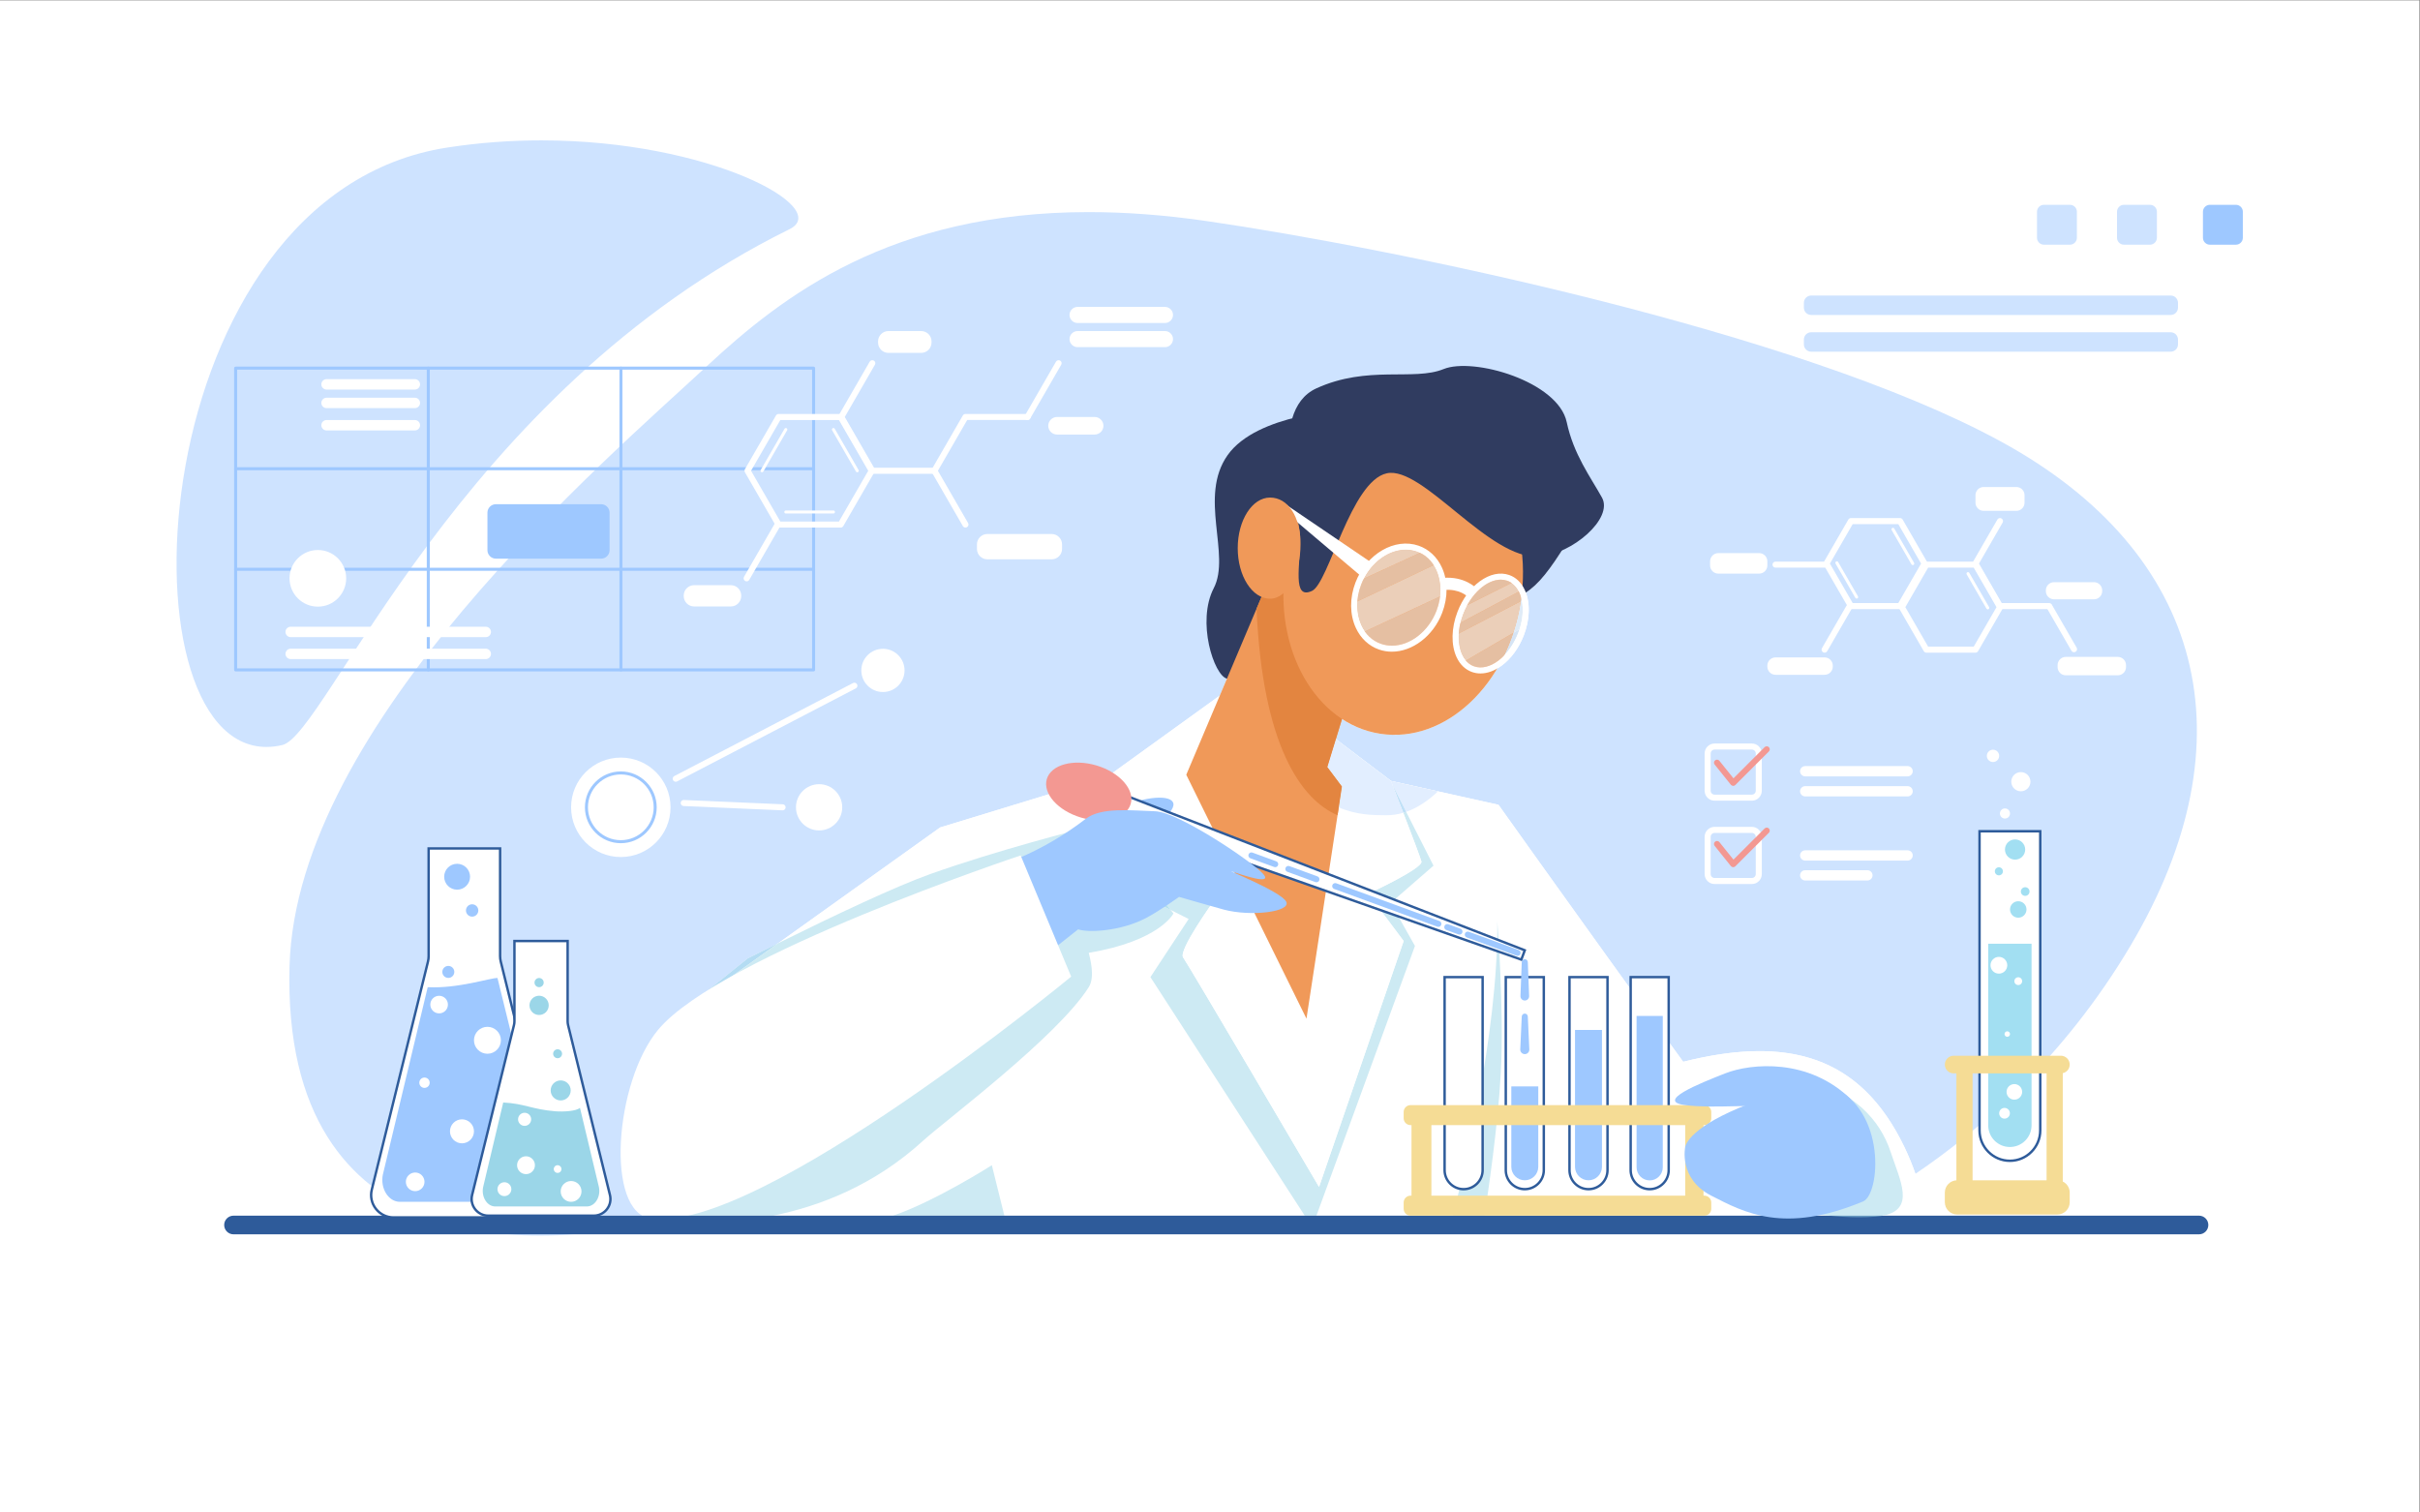 <?xml version="1.0" encoding="UTF-8" standalone="no"?>
<svg
   xmlns:dc="http://purl.org/dc/elements/1.1/"
   xmlns:cc="http://creativecommons.org/ns#"
   xmlns:rdf="http://www.w3.org/1999/02/22-rdf-syntax-ns#"
   xmlns:svg="http://www.w3.org/2000/svg"
   xmlns="http://www.w3.org/2000/svg"
   xmlns:sodipodi="http://sodipodi.sourceforge.net/DTD/sodipodi-0.dtd"
   xmlns:inkscape="http://www.inkscape.org/namespaces/inkscape"
   version="1.1"
   id="svg2"
   xml:space="preserve"
   width="5333.333"
   height="3333.333"
   viewBox="0 0 5333.333 3333.333"
   sodipodi:docname="4385.eps"><rect x="0" y="0" width="5333.333" height="3333.333" fill="#808080" stroke="none"/><defs
     id="defs6" /><sodipodi:namedview
     pagecolor="#ffffff"
     bordercolor="#666666"
     borderopacity="1"
     objecttolerance="10"
     gridtolerance="10"
     guidetolerance="10"
     inkscape:pageopacity="0"
     inkscape:pageshadow="2"
     inkscape:window-width="640"
     inkscape:window-height="480"
     id="namedview4" /><g
     id="g10"
     inkscape:groupmode="layer"
     inkscape:label="ink_ext_XXXXXX"
     transform="matrix(1.333,0,0,-1.333,0,3333.333)"><g
       id="g12"
       transform="scale(0.1)"><path
         d="M 0,0 H 40000 V 25000 H 0 Z"
         style="fill:#ffffff;fill-opacity:1;fill-rule:nonzero;stroke:none"
         id="path14" /><path
         d="m 8932.28,4577.6 c -171.34,0 -350,6.4 -532.51,21.3 H 9486.7 c -172.3,-13 -358.81,-21.3 -554.42,-21.3 m 1678.92,329.8 H 7009.64 c -1232.22,487.4 -2292.09,1628 -2222.71,4129.1 111.08,4003.9 5221.47,8358.8 6902.77,9919.1 1243.8,1154.2 3029.4,2544 6310.5,2544 597.6,0 1244.4,-46 1946.9,-148 3010.9,-437 9781.3,-1813.2 13140.3,-3648.5 3359,-1835.3 4154.8,-4932.4 2135,-8335.4 -1103.9,-1859.8 -2508,-3061.2 -3554.6,-3768.4 -49.8,143.9 -112.1,296.2 -182.9,443.4 -534.6,1110.1 -1324.7,1584.7 -2394.7,1584.7 -384.3,0 -804.7,-61.2 -1262.3,-176.1 v 0 c -1547.1,2129 -3053.4,4249.2 -3053.4,4249.2 l -1000.8,222 v 0 l -226.3,50.2 -551.6,122.3 c -0.4,1.1 -0.6,1.7 -0.6,1.8 0,0 0,0 -0.1,0 v 0 l -909,689 101.7,332.9 c 190.1,-124.3 402.5,-208.7 632,-243.9 79.3,-12.1 158.3,-18 237,-18 667.3,0 1298.5,426.9 1696.7,1096 23.8,13.7 47.6,29.3 71.1,46.5 157.3,115.1 288.5,294.4 369.4,504.9 95.5,248.5 107,507.9 33.1,705.3 272.5,175.9 493.7,513.7 876.3,1154.3 l -1165.5,340.3 c -272.6,602.3 -757.3,1033.6 -1359.3,1125.8 -79.3,12.2 -158.3,18.1 -237,18.1 -985.4,0 -1891.9,-930.8 -2086,-2198 -10.9,-71.1 -19.3,-141.9 -25.4,-212.2 l -231.5,34.2 -224.4,-530.3 v 0 l -607.6,-1435.5 -1846.5,-1332.1 -12.7,-3.8 v 0 l -58.9,-18 -2704.9,-826.5 -2674.6,-1911.7 c -173.1,-85.7 -343.7,-170.9 -508.6,-253.8 L 11121,8164.5 10908.4,6806.1 v 0 l -297.2,-1898.7"
         style="fill:#cee3ff;fill-opacity:1;fill-rule:nonzero;stroke:none"
         id="path16" /><path
         d="m 4404.55,12656.7 c -2504.61,0 -2054.63,9126.8 2988.05,9909.7 534.68,83 1058.03,119 1557.4,119 2775.9,0 4822.4,-1113.5 4103.9,-1468.1 C 7571.32,18512 5396.82,12860.1 4668.26,12688.6 c -91.21,-21.5 -179.17,-31.9 -263.71,-31.9"
         style="fill:#cee3ff;fill-opacity:1;fill-rule:nonzero;stroke:none"
         id="path18" /><path
         d="m 3920.72,13955.9 h 9505.58 v 4938.7 H 3920.72 Z m 9530.58,-50 H 3895.72 c -13.81,0 -25,11.2 -25,25 v 4988.7 c 0,13.8 11.19,25 25,25 h 9555.58 c 13.8,0 25,-11.2 25,-25 v -4988.7 c 0,-13.8 -11.2,-25 -25,-25"
         style="fill:#9ec8ff;fill-opacity:1;fill-rule:nonzero;stroke:none"
         id="path20" /><path
         d="M 13451.3,15568.8 H 3895.72 c -13.81,0 -25,11.2 -25,25 0,13.8 11.19,25 25,25 h 9555.58 c 13.8,0 25,-11.2 25,-25 0,-13.8 -11.2,-25 -25,-25"
         style="fill:#9ec8ff;fill-opacity:1;fill-rule:nonzero;stroke:none"
         id="path22" /><path
         d="M 13451.3,17231.7 H 3895.72 c -13.81,0 -25,11.2 -25,25 0,13.8 11.19,25 25,25 h 9555.58 c 13.8,0 25,-11.2 25,-25 0,-13.8 -11.2,-25 -25,-25"
         style="fill:#9ec8ff;fill-opacity:1;fill-rule:nonzero;stroke:none"
         id="path24" /><path
         d="m 10266.1,13905.9 c -13.8,0 -25,11.2 -25,25 v 4988.7 c 0,13.8 11.2,25 25,25 13.8,0 25,-11.2 25,-25 v -4988.7 c 0,-13.8 -11.2,-25 -25,-25"
         style="fill:#9ec8ff;fill-opacity:1;fill-rule:nonzero;stroke:none"
         id="path26" /><path
         d="m 7080.9,13905.9 c -13.81,0 -25,11.2 -25,25 v 4988.7 c 0,13.8 11.19,25 25,25 13.81,0 25,-11.2 25,-25 v -4988.7 c 0,-13.8 -11.19,-25 -25,-25"
         style="fill:#9ec8ff;fill-opacity:1;fill-rule:nonzero;stroke:none"
         id="path28" /><path
         d="M 19727.4,12604.1 15543.7,11325.8 11121,8164.5 10589,4765.8 c 0,0 1740.6,-3.3 4175.9,-4.3 5276.9,-1.9 13816,7.3 14980.2,85.8 -1873.5,2493.8 -4970.6,6853.2 -4970.6,6853.2 l -3211.8,712.4 -1835.3,191.2"
         style="fill:#ffffff;fill-opacity:1;fill-rule:nonzero;stroke:none"
         id="path30" /><path
         d="m 16605.1,4907.4 h -1840.3 c 693.8,235.9 1633.5,834.3 1633.5,834.3 l 206.8,-834.3"
         style="fill:#cdeaf3;fill-opacity:1;fill-rule:nonzero;stroke:none"
         id="path32" /><path
         d="m 21764.7,4907.4 h -193.4 l -2551.3,3944.1 632.3,960.8 -296.3,148.9 -248.7,315.9 969.3,-154.2 c 0,0 -600.6,-831.7 -515.4,-946.4 85.2,-114.7 2246.8,-3793.9 2246.8,-3793.9 l 1398.5,4065.6 -585.2,782.1 c 0,0 907.5,418.3 878.8,533 -15.7,63.1 -167.1,460.5 -300,805.2 16.3,4.8 32.3,10 48.1,15.5 l 452,-889.9 -707.2,-615.5 400.6,-711.6 -1628.9,-4459.6 m -3084.2,5912 -450.7,572.7 c 0,0 -29.6,-7.2 -84.1,-20.9 l -30.2,740.4 133.1,40.7 58.9,18 7.4,-0.2 365.6,-1350.7"
         style="fill:#cdeaf3;fill-opacity:1;fill-rule:nonzero;stroke:none"
         id="path34" /><path
         d="m 20177.2,13513.8 -1862.4,-1343.5 499.9,-1846.6 1261.9,-200.8 c 0,0 -600.6,-831.7 -515.4,-946.4 85.2,-114.7 2246.8,-3793.9 2246.8,-3793.9 l 1398.5,4065.6 -585.2,782.1 c 0,0 907.5,418.3 878.8,533 -28.6,114.7 -505,1333.5 -505,1333.5 l -1244.4,943.2 -1573.5,473.8"
         style="fill:#ffffff;fill-opacity:1;fill-rule:nonzero;stroke:none"
         id="path36" /><path
         d="m 22246.6,18227.7 c 0,0 -1462.4,-57.4 -1949.9,-745.6 -487.5,-688.2 57.3,-1645.3 -229.4,-2199.1 -286.8,-553.7 2.1,-1441.5 217.7,-1497.3 215.6,-55.7 1961.6,4442 1961.6,4442"
         style="fill:#303c60;fill-opacity:1;fill-rule:nonzero;stroke:none"
         id="path38" /><path
         d="m 20998.7,15472 -1386,-3274.9 1987.3,-4032.6 586.3,3838.3 -241.3,321.5 879.5,2877.9 -1825.8,269.8"
         style="fill:#f09959;fill-opacity:1;fill-rule:nonzero;stroke:none"
         id="path40" /><path
         d="m 24543.2,4907.4 h -523.5 c 141.6,540.7 752.6,2985.2 735.7,4861.8 0,0 114.7,-1453 57.3,-2509.6 -47.8,-880.5 -215.1,-2002.7 -269.5,-2352.2"
         style="fill:#cdeaf3;fill-opacity:1;fill-rule:nonzero;stroke:none"
         id="path42" /><path
         d="m 10908.4,6806.1 v 0 l 212.6,1358.4 -212.6,-1358.4 m 212.6,1358.4 1239.5,995.8 c 164.9,82.9 335.5,168.1 508.6,253.8 L 11121,8164.5"
         style="fill:#b4dcf3;fill-opacity:1;fill-rule:nonzero;stroke:none"
         id="path44" /><path
         d="m 12781.5,4907.4 h -1637.9 c -20.5,371.8 -79.6,1351.7 -134.4,1414.9 -21,24 -58.7,221.8 -100.8,483.8 l 212.6,1358.4 1748.1,1249.6 c 933.5,461.9 1939.6,938 2512.2,1141.6 1097.5,390.4 2421.8,729.8 2764.4,815.5 l 33.5,-818.9 1176.8,-591.1 45.2,-57.4 c 0,0 -228.3,-455.6 -1400.8,-650.8 19.9,-89.5 108.8,-395.9 0,-568.1 -519.3,-821.6 -2380.7,-2211.7 -2727.5,-2529 -826.4,-756.3 -1736.5,-1095.2 -2491.4,-1248.5"
         style="fill:#cdeaf3;fill-opacity:1;fill-rule:nonzero;stroke:none"
         id="path46" /><path
         d="m 19356,9961.2 -1176.8,591.1 -33.5,818.9 c 54.5,13.7 84.1,20.9 84.1,20.9 l 450.7,-572.7 134.2,-495.7 292.6,-46.6 248.7,-315.9"
         style="fill:#b4e0ed;fill-opacity:1;fill-rule:nonzero;stroke:none"
         id="path48" /><path
         d="m 19107.3,10277.1 -292.6,46.6 -134.2,495.7 426.8,-542.3"
         style="fill:#cdeaf3;fill-opacity:1;fill-rule:nonzero;stroke:none"
         id="path50" /><path
         d="m 18742.8,11742.3 c 432.3,134.6 767.7,89.5 625.1,-128.4 -58.2,-88.8 -199,-221.8 -199,-221.8 l -939.1,141.4 513,208.8"
         style="fill:#9ec8ff;fill-opacity:1;fill-rule:nonzero;stroke:none"
         id="path52" /><path
         d="m 25209.4,9295.1 -57.1,-154.5 -6965.1,2448.1 138.6,375.3 6883.6,-2668.9"
         style="fill:#ffffff;fill-opacity:1;fill-rule:nonzero;stroke:none"
         id="path54" /><path
         d="m 18213,11600.8 6927.4,-2434.8 43.4,117.6 -6846.3,2654.4 z m 6951.3,-2485.6 -18.6,6.5 -6984.3,2454.8 152.7,413.5 19,-7.4 6901.9,-2675.9 -70.7,-191.5"
         style="fill:#2e5b9a;fill-opacity:1;fill-rule:nonzero;stroke:none"
         id="path56" /><path
         d="m 27827.9,7451.3 c 1731.9,435.1 2930.5,100.2 3657,-1408.6 269.7,-560.3 414.2,-1193.3 226.2,-1164.3 -188,29 -2960.2,-31.1 -2960.2,-31.1 l -923,2604"
         style="fill:#ffffff;fill-opacity:1;fill-rule:nonzero;stroke:none"
         id="path58" /><path
         d="m 18693.7,11713.9 c -70.6,-237.8 -438.3,-338.4 -821.3,-224.7 -382.9,113.8 -636,398.9 -565.3,636.7 70.6,237.9 438.3,338.4 821.2,224.7 383,-113.8 636.1,-398.8 565.4,-636.7"
         style="fill:#f39892;fill-opacity:1;fill-rule:nonzero;stroke:none"
         id="path60" /><path
         d="m 21264.4,10099.9 c -90.6,170.5 -1052.3,550.8 -891.1,496.1 161.1,-54.6 675,-231 513.2,-41.4 -161.8,189.5 -1397.7,1028.1 -1791.1,1038.9 -368.5,10.1 -884.7,74.7 -1144.3,-124.7 -643,-494 -1205,-687.2 -1205,-687.2 0,0 -385.8,-148.8 -403,-151.9 -816.6,-143.9 -1251.8,-3078.2 -1251.8,-3078.2 103.6,2.3 1886.2,1418.4 2733.8,2089.8 168,-58.6 699.2,-32.6 1118.4,185.2 229.2,119.1 549.4,351.3 549.4,351.3 0,0 572.7,-165.2 739.2,-209.9 447.6,-120 1123,-38.4 1032.3,132"
         style="fill:#9ec8ff;fill-opacity:1;fill-rule:nonzero;stroke:none"
         id="path62" /><path
         d="m 10882.7,7983.1 c -720.6,-863.1 -884.39,-3021.3 -119.2,-3125.6 1795.2,-244.7 6946.3,4002 6946.3,4002 l -835.5,2003.5 c 0,0 -4964.1,-1649.2 -5991.6,-2879.9"
         style="fill:#ffffff;fill-opacity:1;fill-rule:nonzero;stroke:none"
         id="path64" /><path
         d="M 36356.2,4598.9 H 3860.56 c -85.19,0 -154.24,69.1 -154.24,154.3 0,85.2 69.05,154.2 154.24,154.2 H 36356.2 c 85.2,0 154.2,-69 154.2,-154.2 0,-85.2 -69,-154.3 -154.2,-154.3"
         style="fill:#2e5b9a;fill-opacity:1;fill-rule:nonzero;stroke:none"
         id="path66" /><path
         d="m 25089.9,9203 c -5.7,0 -11.5,0.9 -17.1,3 l -823,301.1 c -25.9,9.5 -39.3,38.2 -29.8,64.2 9.5,25.9 38.3,39.2 64.2,29.7 l 822.9,-301.1 c 25.9,-9.5 39.3,-38.2 29.8,-64.1 -7.4,-20.3 -26.6,-32.8 -47,-32.8"
         style="fill:#9ec8ff;fill-opacity:1;fill-rule:nonzero;stroke:none"
         id="path68" /><path
         d="m 24129.5,9554.4 c -5.8,0 -11.6,1 -17.2,3.1 l -201.5,73.7 c -25.9,9.5 -39.3,38.2 -29.8,64.1 9.5,25.9 38.3,39.3 64.1,29.8 l 201.5,-73.7 c 26,-9.5 39.3,-38.2 29.8,-64.2 -7.4,-20.2 -26.6,-32.8 -46.9,-32.8"
         style="fill:#9ec8ff;fill-opacity:1;fill-rule:nonzero;stroke:none"
         id="path70" /><path
         d="m 23780.7,9682 c -5.7,0 -11.5,1 -17.1,3 l -1705.7,624.1 c -25.9,9.5 -39.3,38.2 -29.8,64.2 9.5,25.9 38.3,39.3 64.2,29.7 l 1705.6,-624 c 25.9,-9.5 39.3,-38.2 29.8,-64.2 -7.4,-20.2 -26.6,-32.8 -47,-32.8"
         style="fill:#9ec8ff;fill-opacity:1;fill-rule:nonzero;stroke:none"
         id="path72" /><path
         d="m 21764.7,10419.6 c -5.7,0 -11.5,1 -17.1,3.1 l -464.3,169.9 c -26,9.5 -39.3,38.2 -29.8,64.1 9.5,26 38.2,39.3 64.1,29.8 l 464.3,-169.9 c 26,-9.5 39.3,-38.2 29.8,-64.1 -7.4,-20.3 -26.6,-32.9 -47,-32.9"
         style="fill:#9ec8ff;fill-opacity:1;fill-rule:nonzero;stroke:none"
         id="path74" /><path
         d="m 21083.3,10669 c -5.7,0 -11.5,0.9 -17.1,3 l -393.7,144.1 c -26,9.4 -39.3,38.2 -29.8,64.1 9.5,25.9 38.2,39.3 64.1,29.8 l 393.7,-144.1 c 26,-9.5 39.3,-38.2 29.8,-64.1 -7.4,-20.3 -26.6,-32.8 -47,-32.8"
         style="fill:#9ec8ff;fill-opacity:1;fill-rule:nonzero;stroke:none"
         id="path76" /><path
         d="m 24198,5345.4 c -173.6,0 -314.4,140.7 -314.4,314.3 v 3191.8 h 628.7 V 5659.7 c 0,-173.6 -140.7,-314.3 -314.3,-314.3"
         style="fill:#ffffff;fill-opacity:1;fill-rule:nonzero;stroke:none"
         id="path78" /><path
         d="M 23903.6,8831.5 V 5659.7 c 0,-162.3 132.1,-294.3 294.4,-294.3 162.3,0 294.3,132 294.3,294.3 V 8831.5 Z M 24198,5325.4 c -184.4,0 -334.4,149.9 -334.4,334.3 v 3211.8 h 668.7 V 5659.7 c 0,-184.4 -150,-334.3 -334.3,-334.3"
         style="fill:#2e5b9a;fill-opacity:1;fill-rule:nonzero;stroke:none"
         id="path80" /><path
         d="m 25209.4,5345.4 c -173.6,0 -314.3,140.7 -314.3,314.3 v 3191.8 h 628.7 V 5659.7 c 0,-173.6 -140.8,-314.3 -314.4,-314.3"
         style="fill:#ffffff;fill-opacity:1;fill-rule:nonzero;stroke:none"
         id="path82" /><path
         d="M 24915.1,8831.5 V 5659.7 c 0,-162.3 132,-294.3 294.3,-294.3 162.3,0 294.4,132 294.4,294.3 v 3171.8 z m 294.3,-3506.1 c -184.3,0 -334.3,149.9 -334.3,334.3 v 3211.8 h 668.7 V 5659.7 c 0,-184.4 -150,-334.3 -334.4,-334.3"
         style="fill:#2e5b9a;fill-opacity:1;fill-rule:nonzero;stroke:none"
         id="path84" /><path
         d="m 26262.7,5345.4 c -173.6,0 -314.3,140.7 -314.3,314.3 V 8851.5 H 26577 V 5659.7 c 0,-173.6 -140.7,-314.3 -314.3,-314.3"
         style="fill:#ffffff;fill-opacity:1;fill-rule:nonzero;stroke:none"
         id="path86" /><path
         d="M 25968.4,8831.5 V 5659.7 c 0,-162.3 132,-294.3 294.3,-294.3 162.3,0 294.3,132 294.3,294.3 v 3171.8 z m 294.3,-3506.1 c -184.4,0 -334.3,149.9 -334.3,334.3 V 8871.5 H 26597 V 5659.7 c 0,-184.4 -150,-334.3 -334.3,-334.3"
         style="fill:#2e5b9a;fill-opacity:1;fill-rule:nonzero;stroke:none"
         id="path88" /><path
         d="m 26262.7,5492.3 c -123.1,0 -222.9,99.8 -222.9,222.9 v 2262.9 h 445.7 V 5715.2 c 0,-123.1 -99.7,-222.9 -222.8,-222.9"
         style="fill:#9ec8ff;fill-opacity:1;fill-rule:nonzero;stroke:none"
         id="path90" /><path
         d="m 25209.4,5492.3 c -123,0 -222.8,99.8 -222.8,222.9 v 1329.7 h 445.7 V 5715.2 c 0,-123.1 -99.8,-222.9 -222.9,-222.9"
         style="fill:#9ec8ff;fill-opacity:1;fill-rule:nonzero;stroke:none"
         id="path92" /><path
         d="m 27274.2,5345.4 c -173.6,0 -314.4,140.7 -314.4,314.3 v 3191.8 h 628.7 V 5659.7 c 0,-173.6 -140.7,-314.3 -314.3,-314.3"
         style="fill:#ffffff;fill-opacity:1;fill-rule:nonzero;stroke:none"
         id="path94" /><path
         d="M 26979.8,8831.5 V 5659.7 c 0,-162.3 132.1,-294.3 294.4,-294.3 162.3,0 294.3,132 294.3,294.3 v 3171.8 z m 294.4,-3506.1 c -184.4,0 -334.4,149.9 -334.4,334.3 v 3211.8 h 668.7 V 5659.7 c 0,-184.4 -150,-334.3 -334.3,-334.3"
         style="fill:#2e5b9a;fill-opacity:1;fill-rule:nonzero;stroke:none"
         id="path96" /><path
         d="m 27274.2,5490.5 c -119.7,0 -216.6,97 -216.6,216.6 v 2502.2 h 433.2 V 5707.1 c 0,-119.6 -97,-216.6 -216.6,-216.6"
         style="fill:#9ec8ff;fill-opacity:1;fill-rule:nonzero;stroke:none"
         id="path98" /><path
         d="m 25259.4,8200.6 25,-544 c 1.9,-41.4 -30.1,-76.5 -71.5,-78.4 -41.4,-1.9 -76.5,30.1 -78.4,71.5 -0.2,2.3 -0.1,4.7 0,6.9 l 24.9,544 c 1.3,27.6 24.7,48.9 52.3,47.7 26,-1.2 46.5,-22.3 47.7,-47.7"
         style="fill:#9ec8ff;fill-opacity:1;fill-rule:nonzero;stroke:none"
         id="path100" /><path
         d="m 25259.4,9100 21.7,-561.2 c 1.5,-39.5 -29.3,-72.9 -68.9,-74.4 -39.6,-1.5 -72.9,29.3 -74.4,68.9 -0.1,1.8 -0.1,3.8 0,5.5 l 21.6,561.2 c 1.1,27.6 24.4,49.2 52,48.1 26.2,-1 47,-22.3 48,-48.1"
         style="fill:#9ec8ff;fill-opacity:1;fill-rule:nonzero;stroke:none"
         id="path102" /><path
         d="m 28178.5,6404.4 h -4858 c -62.5,0 -113.7,51.1 -113.7,113.7 v 103.4 c 0,62.6 51.2,113.7 113.7,113.7 h 4858 c 62.5,0 113.7,-51.1 113.7,-113.7 v -103.4 c 0,-62.6 -51.2,-113.7 -113.7,-113.7"
         style="fill:#f5dc95;fill-opacity:1;fill-rule:nonzero;stroke:none"
         id="path104" /><path
         d="m 28178.5,4907.4 h -4858 c -62.5,0 -113.7,51.1 -113.7,113.7 v 103.4 c 0,62.6 51.2,113.7 113.7,113.7 h 4858 c 62.5,0 113.7,-51.1 113.7,-113.7 v -103.4 c 0,-62.6 -51.2,-113.7 -113.7,-113.7"
         style="fill:#f5dc95;fill-opacity:1;fill-rule:nonzero;stroke:none"
         id="path106" /><path
         d="m 23567.7,5072.8 h -133.8 c -53.6,0 -97.5,43.9 -97.5,97.5 v 1302 c 0,53.6 43.9,97.5 97.5,97.5 h 133.8 c 53.6,0 97.5,-43.9 97.5,-97.5 v -1302 c 0,-53.6 -43.9,-97.5 -97.5,-97.5"
         style="fill:#f5dc95;fill-opacity:1;fill-rule:nonzero;stroke:none"
         id="path108" /><path
         d="m 28070.7,5072.8 h -115.2 c -51.4,0 -93.5,42.1 -93.5,93.5 v 1310 c 0,51.4 42.1,93.5 93.5,93.5 h 115.2 c 51.4,0 93.5,-42.1 93.5,-93.5 v -1310 c 0,-51.4 -42.1,-93.5 -93.5,-93.5"
         style="fill:#f5dc95;fill-opacity:1;fill-rule:nonzero;stroke:none"
         id="path110" /><path
         d="m 23773.7,11922.5 -226.3,50.2 226.3,-50.2 v 0 m -778.5,174.3 c 0,0 0,0 -0.1,0 0.1,0 0.1,0 0.1,0"
         style="fill:#c0dbff;fill-opacity:1;fill-rule:nonzero;stroke:none"
         id="path112" /><path
         d="m 23248.2,11584 -228.8,450.6 c -12.9,33.1 -21.2,54.3 -23.6,60.4 l 551.6,-122.3 226.3,-50.2 c -128.8,-123.8 -309.2,-263 -525.5,-338.5"
         style="fill:#e2eeff;fill-opacity:1;fill-rule:nonzero;stroke:none"
         id="path114" /><path
         d="m 23200.1,11568.5 c -75.6,196.3 -145.3,375.4 -180.7,466.1 l 228.8,-450.6 c -15.8,-5.5 -31.8,-10.7 -48.1,-15.5"
         style="fill:#bfe0f7;fill-opacity:1;fill-rule:nonzero;stroke:none"
         id="path116" /><path
         d="m 22898.3,11528 c -190.3,0 -470,3.2 -764.8,129 l 52.8,345.8 -241.3,321.5 141.1,461.5 909,-689 v 0 c 0.1,0 0.1,0 0.1,0 0,-0.1 0.3,-0.8 0.6,-1.8 v 0 c 2.4,-6.1 10.7,-27.3 23.6,-60.4 35.4,-90.7 105.1,-269.8 180.7,-466.1 -85.8,-25.5 -176.9,-40.5 -272.2,-40.5 -9.6,0 -19.5,0 -29.6,0"
         style="fill:#e2eeff;fill-opacity:1;fill-rule:nonzero;stroke:none"
         id="path118" /><path
         d="m 20998.7,15472 -224.4,-530.3 c 99.7,-2267.8 740.8,-3158.2 1339.5,-3413.7 l 72.5,474.8 -241.3,321.5 879.5,2877.9 -1825.8,269.8"
         style="fill:#e38540;fill-opacity:1;fill-rule:nonzero;stroke:none"
         id="path120" /><path
         d="m 26103.4,16363.8 c -616.5,-1032.3 -813.9,-1278.3 -1482.3,-1327.4 -668.3,-49 57.4,1743.4 57.4,1743.4 l 1424.9,-416"
         style="fill:#303c60;fill-opacity:1;fill-rule:nonzero;stroke:none"
         id="path122" /><path
         d="m 25142.8,15054.7 c -209.6,-1368.3 -1249.6,-2344.3 -2323,-2179.9 -1073.4,164.4 -1773.7,1406.9 -1564.2,2775.2 209.6,1368.3 1249.6,2344.3 2323,2179.9 1073.5,-164.4 1773.8,-1406.9 1564.2,-2775.2"
         style="fill:#f09959;fill-opacity:1;fill-rule:nonzero;stroke:none"
         id="path124" /><path
         d="m 33229.6,5814.5 c -277.2,0 -501.9,224.7 -501.9,501.9 v 4946.8 h 1003.8 V 6316.4 c 0,-277.2 -224.7,-501.9 -501.9,-501.9"
         style="fill:#ffffff;fill-opacity:1;fill-rule:nonzero;stroke:none"
         id="path126" /><path
         d="M 32747.7,11243.2 V 6316.4 c 0,-265.7 216.1,-481.9 481.9,-481.9 265.7,0 481.9,216.2 481.9,481.9 v 4926.8 z m 481.9,-5448.7 c -287.8,0 -521.9,234.1 -521.9,521.9 v 4966.8 h 1043.8 V 6316.4 c 0,-287.8 -234.2,-521.9 -521.9,-521.9"
         style="fill:#2e5b9a;fill-opacity:1;fill-rule:nonzero;stroke:none"
         id="path128" /><path
         d="m 33229.6,6042.7 c -197.9,0 -358.3,160.4 -358.3,358.2 v 3002.6 h 716.5 V 6400.9 c 0,-197.8 -160.4,-358.2 -358.2,-358.2"
         style="fill:#a2dff2;fill-opacity:1;fill-rule:nonzero;stroke:none"
         id="path130" /><path
         d="m 34072.8,7259.6 h -1772.9 c -80.6,0 -145.9,65.4 -145.9,146 0,80.6 65.3,145.9 145.9,145.9 h 1772.9 c 80.6,0 145.9,-65.3 145.9,-145.9 0,-80.6 -65.3,-146 -145.9,-146"
         style="fill:#f5dc95;fill-opacity:1;fill-rule:nonzero;stroke:none"
         id="path132" /><path
         d="m 34015.6,4926.9 h -1658.5 c -112.2,0 -203.1,90.9 -203.1,203.1 v 159.2 c 0,112.2 90.9,203.1 203.1,203.1 h 1658.5 c 112.2,0 203.1,-90.9 203.1,-203.1 V 5130 c 0,-112.2 -90.9,-203.1 -203.1,-203.1"
         style="fill:#f5dc95;fill-opacity:1;fill-rule:nonzero;stroke:none"
         id="path134" /><path
         d="m 32612.8,5238.2 h -267.6 v 2167.4 h 267.6 V 5238.2"
         style="fill:#f5dc95;fill-opacity:1;fill-rule:nonzero;stroke:none"
         id="path136" /><path
         d="m 34104,5238.2 h -267.7 V 7405.6 H 34104 V 5238.2"
         style="fill:#f5dc95;fill-opacity:1;fill-rule:nonzero;stroke:none"
         id="path138" /><path
         d="m 33504.2,9969.9 c 0,-75.2 -61,-136.2 -136.2,-136.2 -75.3,0 -136.3,61 -136.3,136.2 0,75.2 61,136.2 136.3,136.2 75.2,0 136.2,-61 136.2,-136.2"
         style="fill:#a2dff2;fill-opacity:1;fill-rule:nonzero;stroke:none"
         id="path140" /><path
         d="m 33114.6,10600.8 c 0,-37 -29.9,-66.9 -66.9,-66.9 -36.9,0 -66.9,29.9 -66.9,66.9 0,36.9 30,66.9 66.9,66.9 37,0 66.9,-30 66.9,-66.9"
         style="fill:#a2dff2;fill-opacity:1;fill-rule:nonzero;stroke:none"
         id="path142" /><path
         d="m 33482.7,10960.8 c 0,-92.4 -74.9,-167.2 -167.3,-167.2 -92.4,0 -167.3,74.8 -167.3,167.2 0,92.4 74.9,167.3 167.3,167.3 92.4,0 167.3,-74.9 167.3,-167.3"
         style="fill:#a2dff2;fill-opacity:1;fill-rule:nonzero;stroke:none"
         id="path144" /><path
         d="m 33231.7,11556.7 c 0,-46.2 -37.4,-83.7 -83.6,-83.7 -46.2,0 -83.6,37.5 -83.6,83.7 0,46.2 37.4,83.6 83.6,83.6 46.2,0 83.6,-37.4 83.6,-83.6"
         style="fill:#ffffff;fill-opacity:1;fill-rule:nonzero;stroke:none"
         id="path146" /><path
         d="m 33554.4,10266.2 c 0,-39.6 -32.1,-71.7 -71.7,-71.7 -39.6,0 -71.7,32.1 -71.7,71.7 0,39.6 32.1,71.7 71.7,71.7 39.6,0 71.7,-32.1 71.7,-71.7"
         style="fill:#a2dff2;fill-opacity:1;fill-rule:nonzero;stroke:none"
         id="path148" /><path
         d="m 33186.3,9047.5 c 0,-76.6 -62,-138.7 -138.6,-138.7 -76.5,0 -138.6,62.1 -138.6,138.7 0,76.5 62.1,138.6 138.6,138.6 76.6,0 138.6,-62.1 138.6,-138.6"
         style="fill:#ffffff;fill-opacity:1;fill-rule:nonzero;stroke:none"
         id="path150" /><path
         d="m 33432.5,8784.6 c 0,-35.7 -28.9,-64.5 -64.5,-64.5 -35.7,0 -64.6,28.8 -64.6,64.5 0,35.6 28.9,64.5 64.6,64.5 35.6,0 64.5,-28.9 64.5,-64.5"
         style="fill:#ffffff;fill-opacity:1;fill-rule:nonzero;stroke:none"
         id="path152" /><path
         d="m 33231.7,7909.9 c 0,-25 -20.3,-45.4 -45.4,-45.4 -25,0 -45.4,20.4 -45.4,45.4 0,25.1 20.4,45.5 45.4,45.5 25.1,0 45.4,-20.4 45.4,-45.5"
         style="fill:#ffffff;fill-opacity:1;fill-rule:nonzero;stroke:none"
         id="path154" /><path
         d="m 33432.5,6954.1 c 0,-71.3 -57.8,-129.1 -129.1,-129.1 -71.2,0 -129,57.8 -129,129.1 0,71.2 57.8,129 129,129 71.3,0 129.1,-57.8 129.1,-129"
         style="fill:#ffffff;fill-opacity:1;fill-rule:nonzero;stroke:none"
         id="path156" /><path
         d="m 33229.6,6600.4 c 0,-49 -39.7,-88.7 -88.7,-88.7 -48.9,0 -88.6,39.7 -88.6,88.7 0,48.9 39.7,88.6 88.6,88.6 49,0 88.7,-39.7 88.7,-88.6"
         style="fill:#ffffff;fill-opacity:1;fill-rule:nonzero;stroke:none"
         id="path158" /><path
         d="m 33569.5,12082.4 c 0,-87.5 -71,-158.5 -158.5,-158.5 -87.6,0 -158.5,71 -158.5,158.5 0,87.6 70.9,158.5 158.5,158.5 87.5,0 158.5,-70.9 158.5,-158.5"
         style="fill:#ffffff;fill-opacity:1;fill-rule:nonzero;stroke:none"
         id="path160" /><path
         d="m 33052.5,12509.4 c 0,-56.3 -45.6,-102 -101.9,-102 -56.4,0 -102,45.7 -102,102 0,56.3 45.6,101.9 102,101.9 56.3,0 101.9,-45.6 101.9,-101.9"
         style="fill:#ffffff;fill-opacity:1;fill-rule:nonzero;stroke:none"
         id="path162" /><path
         d="m 8268.2,9197.8 v 1781 H 7086.73 v -1781 c 0,-29.8 -3.6,-59.5 -10.74,-88.5 L 6146.67,5337.1 c -57.47,-233.3 119.11,-458.7 359.37,-458.7 H 8848.9 c 240.26,0 416.84,225.4 359.37,458.7 l -929.32,3772.2 c -7.14,29 -10.75,58.7 -10.75,88.5"
         style="fill:#ffffff;fill-opacity:1;fill-rule:nonzero;stroke:none"
         id="path164" /><path
         d="m 7106.73,10958.8 v -1761 c 0,-31.4 -3.81,-62.8 -11.32,-93.3 L 6166.09,5332.3 c -25.91,-105.2 -2.46,-214.4 64.36,-299.7 66.81,-85.3 167.26,-134.2 275.59,-134.2 H 8848.9 c 108.33,0 208.78,48.9 275.59,134.2 66.81,85.3 90.27,194.5 64.36,299.7 l -929.32,3772.2 c -7.52,30.5 -11.33,61.9 -11.33,93.3 v 1761 z M 8848.9,4858.4 H 6506.04 c -120.71,0 -232.63,54.5 -307.08,149.5 -74.44,95 -100.58,216.7 -71.71,333.9 l 929.32,3772.3 c 6.75,27.3 10.16,55.5 10.16,83.7 v 1801 H 8288.2 v -1801 c 0,-28.2 3.42,-56.4 10.17,-83.7 l 929.32,-3772.3 c 28.87,-117.2 2.73,-238.9 -71.71,-333.9 -74.45,-95 -186.38,-149.5 -307.08,-149.5"
         style="fill:#2e5b9a;fill-opacity:1;fill-rule:nonzero;stroke:none"
         id="path166" /><path
         d="m 8224.79,8837 c -119.16,2.7 -650.59,-177.9 -1153.44,-152.1 L 6329.4,5584.7 c -45.15,-228.1 93.58,-448.4 282.33,-448.4 h 2131.48 c 188.75,0 327.47,220.3 282.32,448.4 L 8224.79,8837"
         style="fill:#9ec8ff;fill-opacity:1;fill-rule:nonzero;stroke:none"
         id="path168" /><path
         d="m 8281.47,7807.1 c 0,-123 -99.65,-222.6 -222.59,-222.6 -122.94,0 -222.6,99.6 -222.6,222.6 0,122.9 99.66,222.6 222.6,222.6 122.94,0 222.59,-99.7 222.59,-222.6"
         style="fill:#ffffff;fill-opacity:1;fill-rule:nonzero;stroke:none"
         id="path170" /><path
         d="m 7511.28,8937.3 c 0,-54.8 -44.42,-99.2 -99.21,-99.2 -54.8,0 -99.22,44.4 -99.22,99.2 0,54.8 44.42,99.2 99.22,99.2 54.79,0 99.21,-44.4 99.21,-99.2"
         style="fill:#9ec8ff;fill-opacity:1;fill-rule:nonzero;stroke:none"
         id="path172" /><path
         d="m 7908.03,9953.4 c 0,-56.4 -45.73,-102.2 -102.14,-102.2 -56.41,0 -102.14,45.8 -102.14,102.2 0,56.4 45.73,102.1 102.14,102.1 56.41,0 102.14,-45.7 102.14,-102.1"
         style="fill:#9ec8ff;fill-opacity:1;fill-rule:nonzero;stroke:none"
         id="path174" /><path
         d="m 7771.65,10511.1 c 0,-118.3 -95.83,-214.1 -214.04,-214.1 -118.21,0 -214.04,95.8 -214.04,214.1 0,118.2 95.83,214 214.04,214 118.21,0 214.04,-95.8 214.04,-214"
         style="fill:#9ec8ff;fill-opacity:1;fill-rule:nonzero;stroke:none"
         id="path176" /><path
         d="m 7836.28,6301.9 c 0,-109.6 -88.83,-198.5 -198.42,-198.5 -109.59,0 -198.43,88.9 -198.43,198.5 0,109.6 88.84,198.4 198.43,198.4 109.59,0 198.42,-88.8 198.42,-198.4"
         style="fill:#ffffff;fill-opacity:1;fill-rule:nonzero;stroke:none"
         id="path178" /><path
         d="m 7405.51,8397.3 c 0,-80.3 -65.16,-145.5 -145.54,-145.5 -80.39,0 -145.55,65.2 -145.55,145.5 0,80.4 65.16,145.6 145.55,145.6 80.38,0 145.54,-65.2 145.54,-145.6"
         style="fill:#ffffff;fill-opacity:1;fill-rule:nonzero;stroke:none"
         id="path180" /><path
         d="m 7103.86,7105.4 c 0,-47.3 -38.33,-85.6 -85.62,-85.6 -47.28,0 -85.61,38.3 -85.61,85.6 0,47.3 38.33,85.6 85.61,85.6 47.29,0 85.62,-38.3 85.62,-85.6"
         style="fill:#ffffff;fill-opacity:1;fill-rule:nonzero;stroke:none"
         id="path182" /><path
         d="m 7018.24,5466.8 c 0,-85.1 -68.99,-154.1 -154.1,-154.1 -85.11,0 -154.11,69 -154.11,154.1 0,85.1 69,154.1 154.11,154.1 85.11,0 154.1,-69 154.1,-154.1"
         style="fill:#ffffff;fill-opacity:1;fill-rule:nonzero;stroke:none"
         id="path184" /><path
         d="M 9384.61,8122.5 V 9448.2 H 8505.19 V 8122.5 c 0,-22.2 -2.69,-44.3 -8,-65.9 L 7805.46,5248.8 c -42.78,-173.6 88.66,-341.4 267.49,-341.4 h 1743.9 c 178.83,0 310.25,167.8 267.45,341.4 l -691.69,2807.8 c -5.32,21.6 -8,43.7 -8,65.9"
         style="fill:#ffffff;fill-opacity:1;fill-rule:nonzero;stroke:none"
         id="path186" /><path
         d="M 8525.19,9428.2 V 8122.5 c 0,-23.8 -2.89,-47.5 -8.58,-70.7 L 7824.88,5244 c -18.91,-76.7 -1.79,-156.5 46.97,-218.7 48.75,-62.2 122.05,-97.9 201.1,-97.9 h 1743.9 c 79.04,0 152.34,35.7 201.05,97.9 48.8,62.2 65.9,142 47,218.7 l -691.71,2807.8 c -5.69,23.2 -8.58,46.9 -8.58,70.7 V 9428.2 Z M 9816.85,4887.4 h -1743.9 c -91.43,0 -176.2,41.3 -232.59,113.2 -56.39,72 -76.19,164.2 -54.32,253 l 691.73,2807.8 c 4.92,20 7.42,40.6 7.42,61.1 v 1345.7 h 919.42 V 8122.5 c 0,-20.5 2.49,-41.1 7.42,-61.1 l 691.77,-2807.8 c 21.8,-88.8 2,-181 -54.4,-253 -56.35,-71.9 -141.13,-113.2 -232.55,-113.2"
         style="fill:#2e5b9a;fill-opacity:1;fill-rule:nonzero;stroke:none"
         id="path188" /><path
         d="m 9588.54,6691.2 c -57.36,-58 -284.86,-68.1 -407.86,-58 -385.47,31.3 -503.69,127 -860.86,145.3 L 7987.38,5378.2 c -32.07,-162 66.46,-318.5 200.53,-318.5 h 1513.98 c 134.07,0 232.6,156.5 200.53,318.5 l -313.88,1313"
         style="fill:#9bd6e8;fill-opacity:1;fill-rule:nonzero;stroke:none"
         id="path190" /><path
         d="m 9435.59,6977.9 c 0,-91.5 -74.18,-165.6 -165.69,-165.6 -91.51,0 -165.69,74.1 -165.69,165.6 0,91.6 74.18,165.7 165.69,165.7 91.51,0 165.69,-74.1 165.69,-165.7"
         style="fill:#9bd6e8;fill-opacity:1;fill-rule:nonzero;stroke:none"
         id="path192" /><path
         d="m 9292.77,7584.5 c 0,-40.8 -33.06,-73.9 -73.85,-73.9 -40.79,0 -73.85,33.1 -73.85,73.9 0,40.8 33.06,73.8 73.85,73.8 40.79,0 73.85,-33 73.85,-73.8"
         style="fill:#9bd6e8;fill-opacity:1;fill-rule:nonzero;stroke:none"
         id="path194" /><path
         d="m 8989.06,8760.9 c 0,-41.9 -34.04,-76 -76.02,-76 -42,0 -76.03,34.1 -76.03,76 0,42 34.03,76.1 76.03,76.1 41.98,0 76.02,-34.1 76.02,-76.1"
         style="fill:#9bd6e8;fill-opacity:1;fill-rule:nonzero;stroke:none"
         id="path196" /><path
         d="m 9072.35,8384.5 c 0,-88 -71.33,-159.3 -159.31,-159.3 -87.99,0 -159.32,71.3 -159.32,159.3 0,88 71.33,159.3 159.32,159.3 87.98,0 159.31,-71.3 159.31,-159.3"
         style="fill:#9bd6e8;fill-opacity:1;fill-rule:nonzero;stroke:none"
         id="path198" /><path
         d="m 8844.06,5741.7 c 0,-81.6 -66.12,-147.7 -147.69,-147.7 -81.58,0 -147.7,66.1 -147.7,147.7 0,81.5 66.12,147.7 147.7,147.7 81.57,0 147.69,-66.2 147.69,-147.7"
         style="fill:#ffffff;fill-opacity:1;fill-rule:nonzero;stroke:none"
         id="path200" /><path
         d="m 8781.83,6500.3 c 0,-59.8 -48.5,-108.3 -108.33,-108.3 -59.83,0 -108.34,48.5 -108.34,108.3 0,59.8 48.51,108.3 108.34,108.3 59.83,0 108.33,-48.5 108.33,-108.3"
         style="fill:#ffffff;fill-opacity:1;fill-rule:nonzero;stroke:none"
         id="path202" /><path
         d="m 9282.65,5677.9 c 0,-35.2 -28.53,-63.7 -63.73,-63.7 -35.19,0 -63.72,28.5 -63.72,63.7 0,35.2 28.53,63.8 63.72,63.8 35.2,0 63.73,-28.6 63.73,-63.8"
         style="fill:#ffffff;fill-opacity:1;fill-rule:nonzero;stroke:none"
         id="path204" /><path
         d="m 8454.2,5345.4 c 0,-63.4 -51.35,-114.7 -114.7,-114.7 -63.35,0 -114.71,51.3 -114.71,114.7 0,63.3 51.36,114.7 114.71,114.7 63.35,0 114.7,-51.4 114.7,-114.7"
         style="fill:#ffffff;fill-opacity:1;fill-rule:nonzero;stroke:none"
         id="path206" /><path
         d="m 9614.02,5308.3 c 0,-95 -77.03,-172 -172.06,-172 -95.03,0 -172.06,77 -172.06,172 0,95 77.03,172.1 172.06,172.1 95.03,0 172.06,-77.1 172.06,-172.1"
         style="fill:#ffffff;fill-opacity:1;fill-rule:nonzero;stroke:none"
         id="path208" /><path
         d="m 24264.1,15141.6 c -5.3,5.4 -133.7,132.6 -389.8,111.1 l -16.7,199.3 c 356.6,29.9 543.6,-164.2 551.4,-172.5 l -145.6,-137.1 0.7,-0.8"
         style="fill:#ffffff;fill-opacity:1;fill-rule:nonzero;stroke:none"
         id="path210" /><path
         d="m 23013.3,14331.4 v 0 c -61.4,0 -122.5,9.8 -181.5,30.4 -108.5,37.9 -199.2,107.5 -266.8,203.8 l 1244.3,579.7 c -9.6,-78.4 -29.3,-157.7 -59.2,-235.3 -134.4,-349.8 -440.2,-578.6 -736.8,-578.6 m -572.6,732 c 7,92.2 28.1,186.1 63.3,277.7 13,33.9 27.7,66.6 43.7,98.1 l 929.7,427.5 c 92.2,-44 169,-113.1 226.8,-203.6 -390.9,-185.9 -863,-410.1 -1263.5,-599.7"
         style="fill:#e5bfa2;fill-opacity:1;fill-rule:nonzero;stroke:none"
         id="path212" /><path
         d="m 24258.2,15002 c 141,255.7 358.6,420.7 554.2,420.7 36.5,0 72.2,-5.7 106.5,-17.7 25.2,-8.7 48.9,-20.7 71,-35.8 l -731.7,-367.2"
         style="fill:#e5bfa2;fill-opacity:1;fill-rule:nonzero;stroke:none"
         id="path214" /><path
         d="m 25144.7,15067.1 c 2.5,16.8 4.8,33.3 7.1,50.1 3.5,-13.6 6.7,-27.4 9.5,-41.4 l -16.6,-8.7"
         style="fill:#d5e4f5;fill-opacity:1;fill-rule:nonzero;stroke:none"
         id="path216" /><path
         d="m 24116.9,14531.6 c 3.7,57.9 12.9,117.6 27.5,177.8 l 967.4,515 c 2.1,-4.3 4.2,-8.6 6.2,-13 13.7,-29.5 25,-61 33.8,-94.2 -2.3,-16.8 -4.6,-33.3 -7.1,-50.1 l -1027.8,-535.5"
         style="fill:#e5bfa2;fill-opacity:1;fill-rule:nonzero;stroke:none"
         id="path218" /><path
         d="m 24871.2,14171.8 c 57,117.9 107.2,241.9 149.6,371 l 101.9,59.6 c -6.7,-20.8 -14,-41.6 -22,-62.3 -56.2,-146.2 -137.1,-272.3 -229.5,-368.3"
         style="fill:#d5e4f5;fill-opacity:1;fill-rule:nonzero;stroke:none"
         id="path220" /><path
         d="m 24478,13971.8 c -36.5,0 -72.2,5.8 -106.5,17.7 -52,18.2 -97.9,50.1 -136,94.2 l 785.3,459.1 c -42.4,-129.1 -92.6,-253.1 -149.6,-371 -121.1,-125.8 -262.1,-200 -393.2,-200"
         style="fill:#e5bfa2;fill-opacity:1;fill-rule:nonzero;stroke:none"
         id="path222" /><path
         d="m 23240.9,15919.7 c -296.6,0 -602.4,-228.8 -736.9,-578.6 -89.1,-232 -87.8,-478.2 3.6,-675.5 69,-148.8 181.2,-253.9 324.2,-303.8 59,-20.6 120.1,-30.4 181.5,-30.4 296.6,0 602.3,228.8 736.8,578.6 89.2,232 87.9,478.2 -3.6,675.5 -69,148.9 -181.1,253.9 -324.2,303.8 -59,20.6 -120,30.4 -181.4,30.4 m -229.1,-1688 c -71.9,0 -143.6,11.5 -212.9,35.7 -166.8,58.1 -302.5,184.6 -382,356.2 -102.8,221.6 -105,496.3 -6.2,753.4 181.5,472.1 650,744.3 1044.6,606.7 166.8,-58.1 302.4,-184.6 382,-356.1 102.8,-221.7 105,-496.3 6.2,-753.5 -149.6,-389.1 -494.2,-642.4 -831.7,-642.4"
         style="fill:#ffffff;fill-opacity:1;fill-rule:nonzero;stroke:none"
         id="path224" /><path
         d="m 24812.4,15422.7 c -231.1,0 -492.8,-230.3 -622.7,-568.3 -93.3,-242.6 -99.7,-493.5 -17.3,-671.3 44.9,-96.9 113.7,-163.8 199.1,-193.6 251.6,-87.8 578.8,159.3 729.2,550.6 93.3,242.6 99.7,493.6 17.3,671.3 -44.9,96.9 -113.7,163.9 -199.1,193.6 -34.3,12 -70,17.7 -106.5,17.7 m -335.3,-1550.8 c -47.6,0 -94.1,7.7 -138.6,23.2 -111.4,38.9 -200.3,123.9 -256.9,246 -93.5,201.8 -88,481.9 14.8,749.2 80.9,210.5 212.1,389.9 369.4,505 163.3,119.5 335.9,156.5 486.1,104.1 111.4,-38.8 200.3,-123.9 256.9,-245.9 93.5,-201.8 88,-481.9 -14.8,-749.3 -80.9,-210.5 -212.1,-389.8 -369.4,-504.9 -114.9,-84.1 -234.5,-127.4 -347.5,-127.4"
         style="fill:#ffffff;fill-opacity:1;fill-rule:nonzero;stroke:none"
         id="path226" /><path
         d="m 25020.8,14542.8 c 53.5,162.9 94.8,334.1 122,511.9 0.6,4.1 1.3,8.3 1.9,12.4 l 16.6,8.7 c 27.9,-141.3 14.8,-307.7 -38.6,-473.4 l -101.9,-59.6"
         style="fill:#dfebf7;fill-opacity:1;fill-rule:nonzero;stroke:none"
         id="path228" /><path
         d="m 24235.5,14083.7 c -24.4,28.3 -45.6,61.6 -63.1,99.4 -45.6,98.4 -64,219.1 -55.5,348.5 l 1027.8,535.5 c -0.6,-4.1 -1.3,-8.3 -1.9,-12.4 -27.2,-177.8 -68.5,-349 -122,-511.9 l -785.3,-459.1"
         style="fill:#ebcfb9;fill-opacity:1;fill-rule:nonzero;stroke:none"
         id="path230" /><path
         d="m 24191.9,14058.2 c -87.8,106.4 -132.3,266.1 -126.1,446.8 l 51.1,26.6 c -8.5,-129.4 9.9,-250.1 55.5,-348.5 17.5,-37.8 38.7,-71.1 63.1,-99.4 l -43.6,-25.5 m 930.8,544.2 c 53.4,165.7 66.5,332.1 38.6,473.4 l 45.8,23.8 c 29.2,-135.1 23.8,-295.3 -21.3,-460.3 l -63.1,-36.9"
         style="fill:#ffffff;fill-opacity:1;fill-rule:nonzero;stroke:none"
         id="path232" /><path
         d="m 24144.4,14709.4 c 11.6,48.3 26.8,96.8 45.3,145 19.9,51.9 43,101.2 68.5,147.6 l 731.7,367.2 c 49.5,-33.7 90.8,-82.6 121.9,-144.8 l -967.4,-515"
         style="fill:#ebcfb9;fill-opacity:1;fill-rule:nonzero;stroke:none"
         id="path234" /><path
         d="m 24086.4,14678.6 c 12.8,63.7 31.6,128.8 56.6,193.8 12.1,31.5 25.3,62 39.5,91.6 l 75.7,38 c -25.5,-46.4 -48.6,-95.7 -68.5,-147.6 -18.5,-48.2 -33.7,-96.7 -45.3,-145 l -58,-30.8 m 1025.4,545.8 c -31.1,62.2 -72.4,111.1 -121.9,144.8 l 49.9,25.1 c 47.4,-37.7 86.4,-87.4 116.1,-146.5 l -44.1,-23.4"
         style="fill:#ffffff;fill-opacity:1;fill-rule:nonzero;stroke:none"
         id="path236" /><path
         d="m 22565,14565.6 c -21.6,30.7 -40.7,64.1 -57.4,100 -55.3,119.4 -77.6,256.6 -66.9,397.8 400.5,189.6 872.6,413.8 1263.5,599.7 15.5,-24.4 29.7,-50.3 42.3,-77.6 60.9,-131.3 81.8,-284.2 62.8,-440.2 L 22565,14565.6"
         style="fill:#ebcfb9;fill-opacity:1;fill-rule:nonzero;stroke:none"
         id="path238" /><path
         d="m 22519.3,14544.4 c -92,134.4 -138.5,308.5 -129.9,494.7 16.9,8 34.1,16.1 51.3,24.3 -10.7,-141.2 11.6,-278.4 66.9,-397.8 16.7,-35.9 35.8,-69.3 57.4,-100 l -45.7,-21.2 m 1290,600.9 c 19,156 -1.9,308.9 -62.8,440.2 -12.6,27.3 -26.8,53.2 -42.3,77.6 15.2,7.2 30.2,14.3 45.2,21.4 88.9,-141.6 129.7,-322.9 112.5,-514.6 l -52.6,-24.6"
         style="fill:#ffffff;fill-opacity:1;fill-rule:nonzero;stroke:none"
         id="path240" /><path
         d="m 22547.7,15439.2 c 149.9,293.9 425.3,480.5 693.2,480.5 61.4,0 122.4,-9.8 181.4,-30.4 19,-6.6 37.3,-14.1 55.1,-22.6 l -929.7,-427.5"
         style="fill:#ebcfb9;fill-opacity:1;fill-rule:nonzero;stroke:none"
         id="path242" /><path
         d="m 22477,15406.7 c 150.9,342.8 460.8,563 764,563 66.9,0 133.4,-10.7 197.8,-33.2 33.7,-11.7 65.7,-26.4 95.9,-43.5 l -57.3,-26.3 c -17.8,8.5 -36.1,16 -55.1,22.6 -59,20.6 -120,30.4 -181.4,30.4 -267.9,0 -543.3,-186.6 -693.2,-480.5 l -70.7,-32.5"
         style="fill:#ffffff;fill-opacity:1;fill-rule:nonzero;stroke:none"
         id="path244" /><path
         d="m 21691.7,15236.9 c -334.2,-155 -189.9,420.6 -196.1,903.7 -4.2,320 -580.2,2058.4 269.1,2445.5 849.4,387.1 1608.2,117.1 2101.3,317.8 493,200.8 1893.3,-203.1 2036.7,-877 113.7,-534.5 391.4,-902.8 582.8,-1247.1 191.4,-344.3 -489.9,-936.7 -1041.6,-975.2 -822.8,-57.3 -1920.7,1505.5 -2516,1376.4 -595.3,-129 -959.4,-1815.8 -1236.2,-1944.1"
         style="fill:#303c60;fill-opacity:1;fill-rule:nonzero;stroke:none"
         id="path246" /><path
         d="m 21248.8,16672.3 1415.9,-961.3 -170.2,-224.1 -1306.2,1105.8 60.5,79.6"
         style="fill:#ffffff;fill-opacity:1;fill-rule:nonzero;stroke:none"
         id="path248" /><path
         d="m 21501.8,16006.4 c 0,-461.7 -208.6,-898.6 -503.8,-898.6 -295.3,0 -534.6,374.3 -534.6,836 0,461.7 239.3,836 534.6,836 295.2,0 503.8,-311.6 503.8,-773.4"
         style="fill:#f09959;fill-opacity:1;fill-rule:nonzero;stroke:none"
         id="path250" /><path
         d="m 31129.1,4907.4 h -888 c -439.6,44.3 -795.7,132.8 -813.1,165.4 -27,50.7 384.1,2096.3 384.1,2096.3 831.6,-191.2 1271.3,-681.5 1443.3,-1201 161,-485.9 417.7,-957.1 -126.3,-1060.7"
         style="fill:#cdeaf3;fill-opacity:1;fill-rule:nonzero;stroke:none"
         id="path252" /><path
         d="m 30733,4881.3 c -166.9,0 -334.7,10.2 -491.9,26.1 h 888 c -37.6,-7.2 -79.2,-12.6 -124.8,-16.1 -88.8,-6.9 -179.9,-10 -271.3,-10"
         style="fill:#6599c1;fill-opacity:1;fill-rule:nonzero;stroke:none"
         id="path254" /><path
         d="m 30280.4,7044.9 c 917.7,-396.7 802.4,-1785.8 522.5,-1902.3 -1306.3,-543.7 -1964.5,-184.5 -2510.7,95.6 -546.3,280.1 -430.2,804.5 -430.2,804.5 0,0 25.3,283.4 889,646.3 630.9,265.1 1529.4,355.9 1529.4,355.9"
         style="fill:#9ec8ff;fill-opacity:1;fill-rule:nonzero;stroke:none"
         id="path256" /><path
         d="m 30607.2,6825 c -694.9,690.7 -1654.6,604 -2085.6,434.6 -431,-169.4 -1159.2,-461.1 -659.6,-524.4 499.6,-63.3 1156.7,28.1 1386.1,-46.2 229.4,-74.3 1359.1,136 1359.1,136"
         style="fill:#9ec8ff;fill-opacity:1;fill-rule:nonzero;stroke:none"
         id="path258" /><path
         d="m 12901.3,16383.8 h 969 l 484.5,839.1 -484.5,839.2 h -969 l -484.4,-839.2 z m 997.9,-100 h -1026.7 c -17.9,0 -34.4,9.5 -43.3,25 l -513.4,889.1 c -8.9,15.5 -8.9,34.6 0,50 l 513.4,889.2 c 8.9,15.4 25.4,25 43.3,25 h 1026.7 c 17.8,0 34.3,-9.6 43.3,-25 l 513.3,-889.2 c 8.9,-15.4 8.9,-34.5 0,-50 l -513.3,-889.1 c -9,-15.5 -25.5,-25 -43.3,-25"
         style="fill:#ffffff;fill-opacity:1;fill-rule:nonzero;stroke:none"
         id="path260" /><path
         d="m 14173,17197.9 c -8.6,0 -17,4.5 -21.6,12.5 l -393.6,681.8 c -6.9,11.9 -2.8,27.2 9.1,34.1 12,6.9 27.3,2.8 34.2,-9.1 l 393.6,-681.8 c 6.9,-11.9 2.8,-27.2 -9.2,-34.1 -3.9,-2.3 -8.2,-3.4 -12.5,-3.4"
         style="fill:#ffffff;fill-opacity:1;fill-rule:nonzero;stroke:none"
         id="path262" /><path
         d="m 12598.6,17197.9 c -4.2,0 -8.5,1.1 -12.5,3.4 -11.9,6.9 -16,22.2 -9.1,34.1 l 393.6,681.8 c 6.9,11.9 22.2,16 34.1,9.1 12,-6.9 16.1,-22.2 9.2,-34.1 l -393.6,-681.8 c -4.6,-8 -13.1,-12.5 -21.7,-12.5"
         style="fill:#ffffff;fill-opacity:1;fill-rule:nonzero;stroke:none"
         id="path264" /><path
         d="m 13779.4,16516.2 h -787.2 c -13.8,0 -25,11.2 -25,25 0,13.8 11.2,25 25,25 h 787.2 c 13.8,0 25,-11.2 25,-25 0,-13.8 -11.2,-25 -25,-25"
         style="fill:#ffffff;fill-opacity:1;fill-rule:nonzero;stroke:none"
         id="path266" /><path
         d="m 15962,16283.8 c -17.3,0 -34.1,9 -43.3,25 l -513.4,889.1 c -8.9,15.5 -8.9,34.6 0,50 l 513.4,889.2 c 8.9,15.4 25.4,25 43.3,25 h 1026.6 c 27.7,0 50,-22.4 50,-50 0,-27.6 -22.3,-50 -50,-50 h -997.8 l -484.4,-839.2 498.9,-864.1 c 13.8,-23.9 5.6,-54.5 -18.3,-68.3 -7.9,-4.5 -16.5,-6.7 -25,-6.7"
         style="fill:#ffffff;fill-opacity:1;fill-rule:nonzero;stroke:none"
         id="path268" /><path
         d="m 12344.2,15394.7 c -8.5,0 -17,2.1 -24.9,6.7 -23.9,13.8 -32.1,44.4 -18.3,68.3 l 513.3,889.1 c 13.8,23.9 44.4,32.1 68.3,18.3 23.9,-13.8 32.1,-44.4 18.3,-68.3 l -513.3,-889.1 c -9.3,-16.1 -26.1,-25 -43.4,-25"
         style="fill:#ffffff;fill-opacity:1;fill-rule:nonzero;stroke:none"
         id="path270" /><path
         d="m 16988.6,18062.1 c -8.5,0 -17.1,2.1 -25,6.7 -23.9,13.8 -32.1,44.4 -18.3,68.3 l 513.4,889.1 c 13.8,23.9 44.3,32.1 68.3,18.3 23.9,-13.8 32.1,-44.4 18.3,-68.3 l -513.4,-889.1 c -9.2,-16.1 -26,-25 -43.3,-25"
         style="fill:#ffffff;fill-opacity:1;fill-rule:nonzero;stroke:none"
         id="path272" /><path
         d="m 15448.6,17172.9 h -1026.7 c -17.8,0 -34.3,9.6 -43.3,25 l -513.3,889.2 c -8.9,15.4 -8.9,34.5 0,50 l 513.3,889.1 c 13.8,23.9 44.4,32.1 68.3,18.3 24,-13.8 32.2,-44.4 18.3,-68.3 l -498.9,-864.1 484.5,-839.2 h 997.8 c 27.6,0 50,-22.3 50,-50 0,-27.6 -22.4,-50 -50,-50"
         style="fill:#ffffff;fill-opacity:1;fill-rule:nonzero;stroke:none"
         id="path274" /><path
         d="m 19260.5,19266.7 h -1444.9 c -73.2,0 -133.1,59.9 -133.1,133.1 0,73.2 59.9,133.1 133.1,133.1 h 1444.9 c 73.2,0 133,-59.9 133,-133.1 0,-73.2 -59.8,-133.1 -133,-133.1"
         style="fill:#ffffff;fill-opacity:1;fill-rule:nonzero;stroke:none"
         id="path276" /><path
         d="m 19260.5,19665.9 h -1444.9 c -73.2,0 -133.1,59.9 -133.1,133.1 0,73.2 59.9,133.1 133.1,133.1 h 1444.9 c 73.2,0 133,-59.9 133,-133.1 0,-73.2 -59.8,-133.1 -133,-133.1"
         style="fill:#ffffff;fill-opacity:1;fill-rule:nonzero;stroke:none"
         id="path278" /><path
         d="m 18098.2,17821.8 h -622.3 c -79.8,0 -145.1,65.3 -145.1,145.1 0,79.9 65.3,145.2 145.1,145.2 h 622.3 c 79.8,0 145.1,-65.3 145.1,-145.2 0,-79.8 -65.3,-145.1 -145.1,-145.1"
         style="fill:#ffffff;fill-opacity:1;fill-rule:nonzero;stroke:none"
         id="path280" /><path
         d="m 15230,19171.7 h -541.9 c -94.1,0 -171.1,76.9 -171.1,171.1 v 19 c 0,94.1 77,171.1 171.1,171.1 h 541.9 c 94.1,0 171.1,-77 171.1,-171.1 v -19 c 0,-94.2 -77,-171.1 -171.1,-171.1"
         style="fill:#ffffff;fill-opacity:1;fill-rule:nonzero;stroke:none"
         id="path282" /><path
         d="m 17387.8,15759 h -1064.7 c -94.1,0 -171.1,77 -171.1,171.1 v 76.1 c 0,94.1 77,171.1 171.1,171.1 h 1064.7 c 94.1,0 171.1,-77 171.1,-171.1 v -76.1 c 0,-94.1 -77,-171.1 -171.1,-171.1"
         style="fill:#ffffff;fill-opacity:1;fill-rule:nonzero;stroke:none"
         id="path284" /><path
         d="m 12083.5,14979.6 h -608.4 c -94.1,0 -171.1,77 -171.1,171.1 v 9.5 c 0,94.1 77,171.1 171.1,171.1 h 608.4 c 94.1,0 171.1,-77 171.1,-171.1 v -9.5 c 0,-94.1 -77,-171.1 -171.1,-171.1"
         style="fill:#ffffff;fill-opacity:1;fill-rule:nonzero;stroke:none"
         id="path286" /><path
         d="m 30630.8,15035.6 h 753.7 l 376.9,652.7 -376.9,652.8 h -753.7 l -376.8,-652.8 z m 782.6,-100 H 30602 c -17.9,0 -34.4,9.5 -43.3,25 l -405.8,702.7 c -8.9,15.5 -8.9,34.6 0,50 l 405.8,702.8 c 8.9,15.4 25.4,25 43.3,25 h 811.4 c 17.9,0 34.4,-9.6 43.3,-25 l 405.7,-702.8 c 9,-15.4 9,-34.5 0,-50 l -405.7,-702.7 c -8.9,-15.5 -25.4,-25 -43.3,-25"
         style="fill:#ffffff;fill-opacity:1;fill-rule:nonzero;stroke:none"
         id="path288" /><path
         d="m 31877.9,14315.6 h 753.8 l 376.8,652.7 -376.8,652.7 h -753.8 l -376.8,-652.7 z m 782.6,-100 h -811.4 c -17.9,0 -34.4,9.5 -43.3,25 l -405.7,702.7 c -9,15.5 -9,34.5 0,50 l 405.7,702.7 c 8.9,15.5 25.4,25 43.3,25 h 811.4 c 17.9,0 34.4,-9.5 43.3,-25 l 405.7,-702.7 c 9,-15.5 9,-34.5 0,-50 l -405.7,-702.7 c -8.9,-15.5 -25.4,-25 -43.3,-25"
         style="fill:#ffffff;fill-opacity:1;fill-rule:nonzero;stroke:none"
         id="path290" /><path
         d="m 30166.2,14215.6 c -8.5,0 -17.1,2.1 -25,6.7 -23.9,13.8 -32.1,44.4 -18.3,68.3 l 405.7,702.7 c 13.8,23.9 44.4,32.1 68.3,18.3 23.9,-13.8 32.1,-44.4 18.3,-68.3 l -405.7,-702.7 c -9.2,-16 -26.1,-25 -43.3,-25"
         style="fill:#ffffff;fill-opacity:1;fill-rule:nonzero;stroke:none"
         id="path292" /><path
         d="m 34290.1,14223.2 c -17.3,0 -34.1,9 -43.4,25 L 33841,14951 c -13.8,23.9 -5.6,54.4 18.3,68.3 23.9,13.8 54.5,5.6 68.3,-18.4 l 405.7,-702.7 c 13.8,-23.9 5.7,-54.5 -18.3,-68.3 -7.8,-4.5 -16.4,-6.7 -24.9,-6.7"
         style="fill:#ffffff;fill-opacity:1;fill-rule:nonzero;stroke:none"
         id="path294" /><path
         d="m 30166.2,15621 h -811.4 c -27.6,0 -50,22.4 -50,50 0,27.7 22.4,50 50,50 h 811.4 c 27.6,0 50,-22.3 50,-50 0,-27.6 -22.4,-50 -50,-50"
         style="fill:#ffffff;fill-opacity:1;fill-rule:nonzero;stroke:none"
         id="path296" /><path
         d="m 33877.7,14935.6 h -811.5 c -17.8,0 -34.3,9.5 -43.3,25 l -405.7,702.7 c -8.9,15.5 -8.9,34.6 0,50 l 405.7,702.8 c 13.8,23.9 44.4,32.1 68.3,18.3 24,-13.8 32.1,-44.4 18.3,-68.3 l -391.2,-677.8 376.8,-652.7 h 782.6 c 27.6,0 50,-22.4 50,-50 0,-27.6 -22.4,-50 -50,-50"
         style="fill:#ffffff;fill-opacity:1;fill-rule:nonzero;stroke:none"
         id="path298" /><path
         d="m 32864.1,14930.9 c -8.6,0 -17,4.5 -21.6,12.5 l -327.1,566.6 c -7,11.9 -2.9,27.2 9.1,34.1 11.9,6.9 27.2,2.9 34.2,-9.1 l 327.1,-566.6 c 6.9,-11.9 2.8,-27.2 -9.2,-34.1 -3.9,-2.3 -8.2,-3.4 -12.5,-3.4"
         style="fill:#ffffff;fill-opacity:1;fill-rule:nonzero;stroke:none"
         id="path300" /><path
         d="m 30696.2,15109.2 c -8.6,0 -17,4.5 -21.7,12.6 l -327.1,566.5 c -6.9,12 -2.8,27.3 9.2,34.2 11.9,6.9 27.2,2.8 34.1,-9.2 l 327.1,-566.5 c 6.9,-12 2.8,-27.3 -9.1,-34.2 -4,-2.3 -8.3,-3.4 -12.5,-3.4"
         style="fill:#ffffff;fill-opacity:1;fill-rule:nonzero;stroke:none"
         id="path302" /><path
         d="m 31623.7,15663.3 c -8.7,0 -17.1,4.5 -21.7,12.5 l -327.1,566.6 c -6.9,12 -2.8,27.2 9.1,34.2 12,6.8 27.3,2.8 34.2,-9.2 l 327.1,-566.6 c 6.9,-11.9 2.8,-27.2 -9.2,-34.1 -3.9,-2.3 -8.2,-3.4 -12.4,-3.4"
         style="fill:#ffffff;fill-opacity:1;fill-rule:nonzero;stroke:none"
         id="path304" /><path
         d="m 34620.6,15097.6 h -661.1 c -74.4,0 -135.3,60.8 -135.3,135.2 v 12.8 c 0,74.4 60.9,135.3 135.3,135.3 h 661.1 c 74.4,0 135.2,-60.9 135.2,-135.3 v -12.8 c 0,-74.4 -60.8,-135.2 -135.2,-135.2"
         style="fill:#ffffff;fill-opacity:1;fill-rule:nonzero;stroke:none"
         id="path306" /><path
         d="m 33336.7,16560.1 h -540.9 c -74.4,0 -135.3,60.9 -135.3,135.3 v 123.9 c 0,74.4 60.9,135.3 135.3,135.3 h 540.9 c 74.4,0 135.3,-60.9 135.3,-135.3 v -123.9 c 0,-74.4 -60.9,-135.3 -135.3,-135.3"
         style="fill:#ffffff;fill-opacity:1;fill-rule:nonzero;stroke:none"
         id="path308" /><path
         d="m 35014,13841.4 h -860.3 c -74.4,0 -135.2,60.8 -135.2,135.2 v 33.8 c 0,74.4 60.8,135.2 135.2,135.2 h 860.3 c 74.4,0 135.2,-60.8 135.2,-135.2 v -33.8 c 0,-74.4 -60.8,-135.2 -135.2,-135.2"
         style="fill:#ffffff;fill-opacity:1;fill-rule:nonzero;stroke:none"
         id="path310" /><path
         d="m 30166.2,13849.8 h -811.4 c -74.4,0 -135.2,60.9 -135.2,135.2 v 17 c 0,74.3 60.8,135.2 135.2,135.2 h 811.4 c 74.4,0 135.3,-60.9 135.3,-135.2 v -17 c 0,-74.3 -60.9,-135.2 -135.3,-135.2"
         style="fill:#ffffff;fill-opacity:1;fill-rule:nonzero;stroke:none"
         id="path312" /><path
         d="m 29084.4,15522.5 h -676.2 c -74.4,0 -135.2,60.9 -135.2,135.2 v 68.5 c 0,74.4 60.8,135.2 135.2,135.2 h 676.2 c 74.3,0 135.2,-60.8 135.2,-135.2 v -68.5 c 0,-74.3 -60.9,-135.2 -135.2,-135.2"
         style="fill:#ffffff;fill-opacity:1;fill-rule:nonzero;stroke:none"
         id="path314" /><path
         d="m 5723.37,15444.7 c 0,-258.6 -209.63,-468.2 -468.22,-468.2 -258.59,0 -468.22,209.6 -468.22,468.2 0,258.6 209.63,468.2 468.22,468.2 258.59,0 468.22,-209.6 468.22,-468.2"
         style="fill:#ffffff;fill-opacity:1;fill-rule:nonzero;stroke:none"
         id="path316" /><path
         d="M 8031.39,14472.1 H 4805.88 c -47.32,0 -86.03,38.8 -86.03,86.1 0,47.3 38.71,86 86.03,86 h 3225.51 c 47.32,0 86.03,-38.7 86.03,-86 0,-47.3 -38.71,-86.1 -86.03,-86.1"
         style="fill:#ffffff;fill-opacity:1;fill-rule:nonzero;stroke:none"
         id="path318" /><path
         d="M 8031.39,14109.4 H 4805.88 c -47.32,0 -86.03,38.7 -86.03,86 0,47.3 38.71,86 86.03,86 h 3225.51 c 47.32,0 86.03,-38.7 86.03,-86 0,-47.3 -38.71,-86 -86.03,-86"
         style="fill:#ffffff;fill-opacity:1;fill-rule:nonzero;stroke:none"
         id="path320" /><path
         d="m 11086.1,11658.8 c 0,-454 -368.1,-822 -822.1,-822 -453.99,0 -822.04,368 -822.04,822 0,454 368.05,822.1 822.04,822.1 454,0 822.1,-368.1 822.1,-822.1"
         style="fill:#ffffff;fill-opacity:1;fill-rule:nonzero;stroke:none"
         id="path322" /><path
         d="m 10264,12202.2 c -299.59,0 -543.34,-243.8 -543.34,-543.4 0,-299.6 243.75,-543.3 543.34,-543.3 299.6,0 543.4,243.7 543.4,543.3 0,299.6 -243.8,543.4 -543.4,543.4 z m 0,-1136.7 c -327.15,0 -593.34,266.1 -593.34,593.3 0,327.2 266.19,593.4 593.34,593.4 327.2,0 593.4,-266.2 593.4,-593.4 0,-327.2 -266.2,-593.3 -593.4,-593.3"
         style="fill:#9ec8ff;fill-opacity:1;fill-rule:nonzero;stroke:none"
         id="path324" /><path
         d="m 11171.8,12081.3 c -18,0 -35.5,9.8 -44.4,26.9 -12.7,24.5 -3.2,54.7 21.3,67.5 l 2954.1,1537.8 c 24.4,12.8 54.6,3.3 67.4,-21.2 12.7,-24.5 3.2,-54.7 -21.3,-67.4 l -2954,-1537.9 c -7.4,-3.9 -15.3,-5.7 -23.1,-5.7"
         style="fill:#ffffff;fill-opacity:1;fill-rule:nonzero;stroke:none"
         id="path326" /><path
         d="m 12939.1,11608.8 -2.2,0.1 -1635,71 c -27.6,1.2 -49,24.5 -47.8,52.1 1.2,27.6 24.6,48.7 52.1,47.8 l 1635,-71 c 27.6,-1.2 49,-24.6 47.8,-52.1 -1.2,-26.9 -23.3,-47.9 -49.9,-47.9"
         style="fill:#ffffff;fill-opacity:1;fill-rule:nonzero;stroke:none"
         id="path328" /><path
         d="m 14955,13922.1 c 0,-197.3 -160,-357.3 -357.4,-357.3 -197.3,0 -357.3,160 -357.3,357.3 0,197.4 160,357.4 357.3,357.4 197.4,0 357.4,-160 357.4,-357.4"
         style="fill:#ffffff;fill-opacity:1;fill-rule:nonzero;stroke:none"
         id="path330" /><path
         d="m 13924.7,11658.8 c 0,-211.1 -171.2,-382.3 -382.3,-382.3 -211.2,0 -382.4,171.2 -382.4,382.3 0,211.2 171.2,382.4 382.4,382.4 211.1,0 382.3,-171.2 382.3,-382.4"
         style="fill:#ffffff;fill-opacity:1;fill-rule:nonzero;stroke:none"
         id="path332" /><path
         d="m 28347.4,12613.6 c -35.6,0 -64.7,-29 -64.7,-64.7 V 11933 c 0,-35.7 29.1,-64.7 64.7,-64.7 h 616 c 35.7,0 64.7,29 64.7,64.7 v 615.9 c 0,35.7 -29,64.7 -64.7,64.7 z m 616,-845.3 h -616 c -90.8,0 -164.7,73.8 -164.7,164.7 v 615.9 c 0,90.8 73.9,164.7 164.7,164.7 h 616 c 90.8,0 164.7,-73.9 164.7,-164.7 V 11933 c 0,-90.9 -73.9,-164.7 -164.7,-164.7"
         style="fill:#ffffff;fill-opacity:1;fill-rule:nonzero;stroke:none"
         id="path334" /><path
         d="m 28347.4,11235.7 c -35.6,0 -64.7,-29 -64.7,-64.7 v -615.9 c 0,-35.7 29.1,-64.7 64.7,-64.7 h 616 c 35.7,0 64.7,29 64.7,64.7 v 615.9 c 0,35.7 -29,64.7 -64.7,64.7 z m 616,-845.3 h -616 c -90.8,0 -164.7,73.8 -164.7,164.7 v 615.9 c 0,90.8 73.9,164.7 164.7,164.7 h 616 c 90.8,0 164.7,-73.9 164.7,-164.7 v -615.9 c 0,-90.9 -73.9,-164.7 -164.7,-164.7"
         style="fill:#ffffff;fill-opacity:1;fill-rule:nonzero;stroke:none"
         id="path336" /><path
         d="m 28655.4,12013.3 c -0.9,0 -1.8,0 -2.7,0.1 -14.2,0.8 -27.4,7.5 -36.3,18.6 l -267.6,333.3 c -17.3,21.5 -13.9,53 7.7,70.3 21.5,17.3 53,13.8 70.2,-7.7 l 232.8,-289.8 515,515 c 19.5,19.5 51.2,19.5 70.7,0 19.5,-19.6 19.5,-51.2 0,-70.7 l -554.4,-554.5 c -9.4,-9.4 -22.2,-14.6 -35.4,-14.6"
         style="fill:#f39892;fill-opacity:1;fill-rule:nonzero;stroke:none"
         id="path338" /><path
         d="m 28655.4,10669 c -0.9,0 -1.8,0 -2.7,0 -14.2,0.8 -27.4,7.6 -36.3,18.7 l -267.6,333.3 c -17.3,21.5 -13.9,53 7.7,70.3 21.5,17.3 53,13.8 70.2,-7.7 l 232.8,-289.9 515,515 c 19.5,19.6 51.2,19.6 70.7,0 19.5,-19.5 19.5,-51.1 0,-70.7 l -554.4,-554.4 c -9.4,-9.4 -22.2,-14.6 -35.4,-14.6"
         style="fill:#f39892;fill-opacity:1;fill-rule:nonzero;stroke:none"
         id="path340" /><path
         d="m 31538.5,12170.3 h -1692.8 c -46.9,0 -85.2,38.3 -85.2,85.1 0,46.8 38.3,85.1 85.2,85.1 h 1692.8 c 46.8,0 85.1,-38.3 85.1,-85.1 0,-46.8 -38.3,-85.1 -85.1,-85.1"
         style="fill:#ffffff;fill-opacity:1;fill-rule:nonzero;stroke:none"
         id="path342" /><path
         d="m 31538.5,11838.8 h -1692.8 c -46.9,0 -85.2,38.3 -85.2,85.1 0,46.8 38.3,85.1 85.2,85.1 h 1692.8 c 46.8,0 85.1,-38.3 85.1,-85.1 0,-46.8 -38.3,-85.1 -85.1,-85.1"
         style="fill:#ffffff;fill-opacity:1;fill-rule:nonzero;stroke:none"
         id="path344" /><path
         d="m 31538.5,10777.9 h -1692.8 c -46.9,0 -85.2,38.3 -85.2,85.1 0,46.8 38.3,85.1 85.2,85.1 h 1692.8 c 46.8,0 85.1,-38.3 85.1,-85.1 0,-46.8 -38.3,-85.1 -85.1,-85.1"
         style="fill:#ffffff;fill-opacity:1;fill-rule:nonzero;stroke:none"
         id="path346" /><path
         d="m 30874,10448.7 h -1028.3 c -46.9,0 -85.2,38.4 -85.2,85.2 0,46.8 38.3,85.1 85.2,85.1 H 30874 c 46.8,0 85.1,-38.3 85.1,-85.1 0,-46.8 -38.3,-85.2 -85.1,-85.2"
         style="fill:#ffffff;fill-opacity:1;fill-rule:nonzero;stroke:none"
         id="path348" /><path
         d="m 34222.7,20960.6 h -430.1 c -63.1,0 -114.7,51.6 -114.7,114.7 v 430.1 c 0,63.1 51.6,114.7 114.7,114.7 h 430.1 c 63.1,0 114.7,-51.6 114.7,-114.7 v -430.1 c 0,-63.1 -51.6,-114.7 -114.7,-114.7"
         style="fill:#cee3ff;fill-opacity:1;fill-rule:nonzero;stroke:none"
         id="path350" /><path
         d="m 35545.5,20960.6 h -430.1 c -63.1,0 -114.7,51.6 -114.7,114.7 v 430.1 c 0,63.1 51.6,114.7 114.7,114.7 h 430.1 c 63.1,0 114.7,-51.6 114.7,-114.7 v -430.1 c 0,-63.1 -51.6,-114.7 -114.7,-114.7"
         style="fill:#cee3ff;fill-opacity:1;fill-rule:nonzero;stroke:none"
         id="path352" /><path
         d="m 36966.3,20960.6 h -430.1 c -63.1,0 -114.8,51.6 -114.8,114.7 v 430.1 c 0,63.1 51.7,114.7 114.8,114.7 h 430.1 c 63.1,0 114.7,-51.6 114.7,-114.7 v -430.1 c 0,-63.1 -51.6,-114.7 -114.7,-114.7"
         style="fill:#9ec8ff;fill-opacity:1;fill-rule:nonzero;stroke:none"
         id="path354" /><path
         d="M 6858.87,18565.5 H 5398.88 c -47.32,0 -86.03,38.8 -86.03,86.1 0,47.3 38.71,86 86.03,86 h 1459.99 c 47.32,0 86.03,-38.7 86.03,-86 0,-47.3 -38.71,-86.1 -86.03,-86.1"
         style="fill:#ffffff;fill-opacity:1;fill-rule:nonzero;stroke:none"
         id="path356" /><path
         d="M 6858.87,18258.5 H 5398.88 c -47.32,0 -86.03,38.7 -86.03,86.1 0,47.3 38.71,86 86.03,86 h 1459.99 c 47.32,0 86.03,-38.7 86.03,-86 0,-47.4 -38.71,-86.1 -86.03,-86.1"
         style="fill:#ffffff;fill-opacity:1;fill-rule:nonzero;stroke:none"
         id="path358" /><path
         d="M 6858.87,17889.8 H 5398.88 c -47.32,0 -86.03,38.7 -86.03,86 0,47.4 38.71,86.1 86.03,86.1 h 1459.99 c 47.32,0 86.03,-38.7 86.03,-86.1 0,-47.3 -38.71,-86 -86.03,-86"
         style="fill:#ffffff;fill-opacity:1;fill-rule:nonzero;stroke:none"
         id="path360" /><path
         d="m 9938.63,15770 h -1740 c -77.18,0 -139.75,62.6 -139.75,139.8 v 620.5 c 0,77.1 62.57,139.7 139.75,139.7 h 1740 c 77.17,0 139.77,-62.6 139.77,-139.7 v -620.5 c 0,-77.2 -62.6,-139.8 -139.77,-139.8"
         style="fill:#9ec8ff;fill-opacity:1;fill-rule:nonzero;stroke:none"
         id="path362" /><path
         d="m 35888.7,19799 h -5945.1 c -66,0 -120,54 -120,120 v 81 c 0,66 54,120 120,120 h 5945.1 c 66,0 120,-54 120,-120 v -81 c 0,-66 -54,-120 -120,-120"
         style="fill:#cee3ff;fill-opacity:1;fill-rule:nonzero;stroke:none"
         id="path364" /><path
         d="m 35888.7,19191.8 h -5945.1 c -66,0 -120,54 -120,120 v 80.9 c 0,66 54,120 120,120 h 5945.1 c 66,0 120,-54 120,-120 v -80.9 c 0,-66 -54,-120 -120,-120"
         style="fill:#cee3ff;fill-opacity:1;fill-rule:nonzero;stroke:none"
         id="path366" /></g></g></svg>
